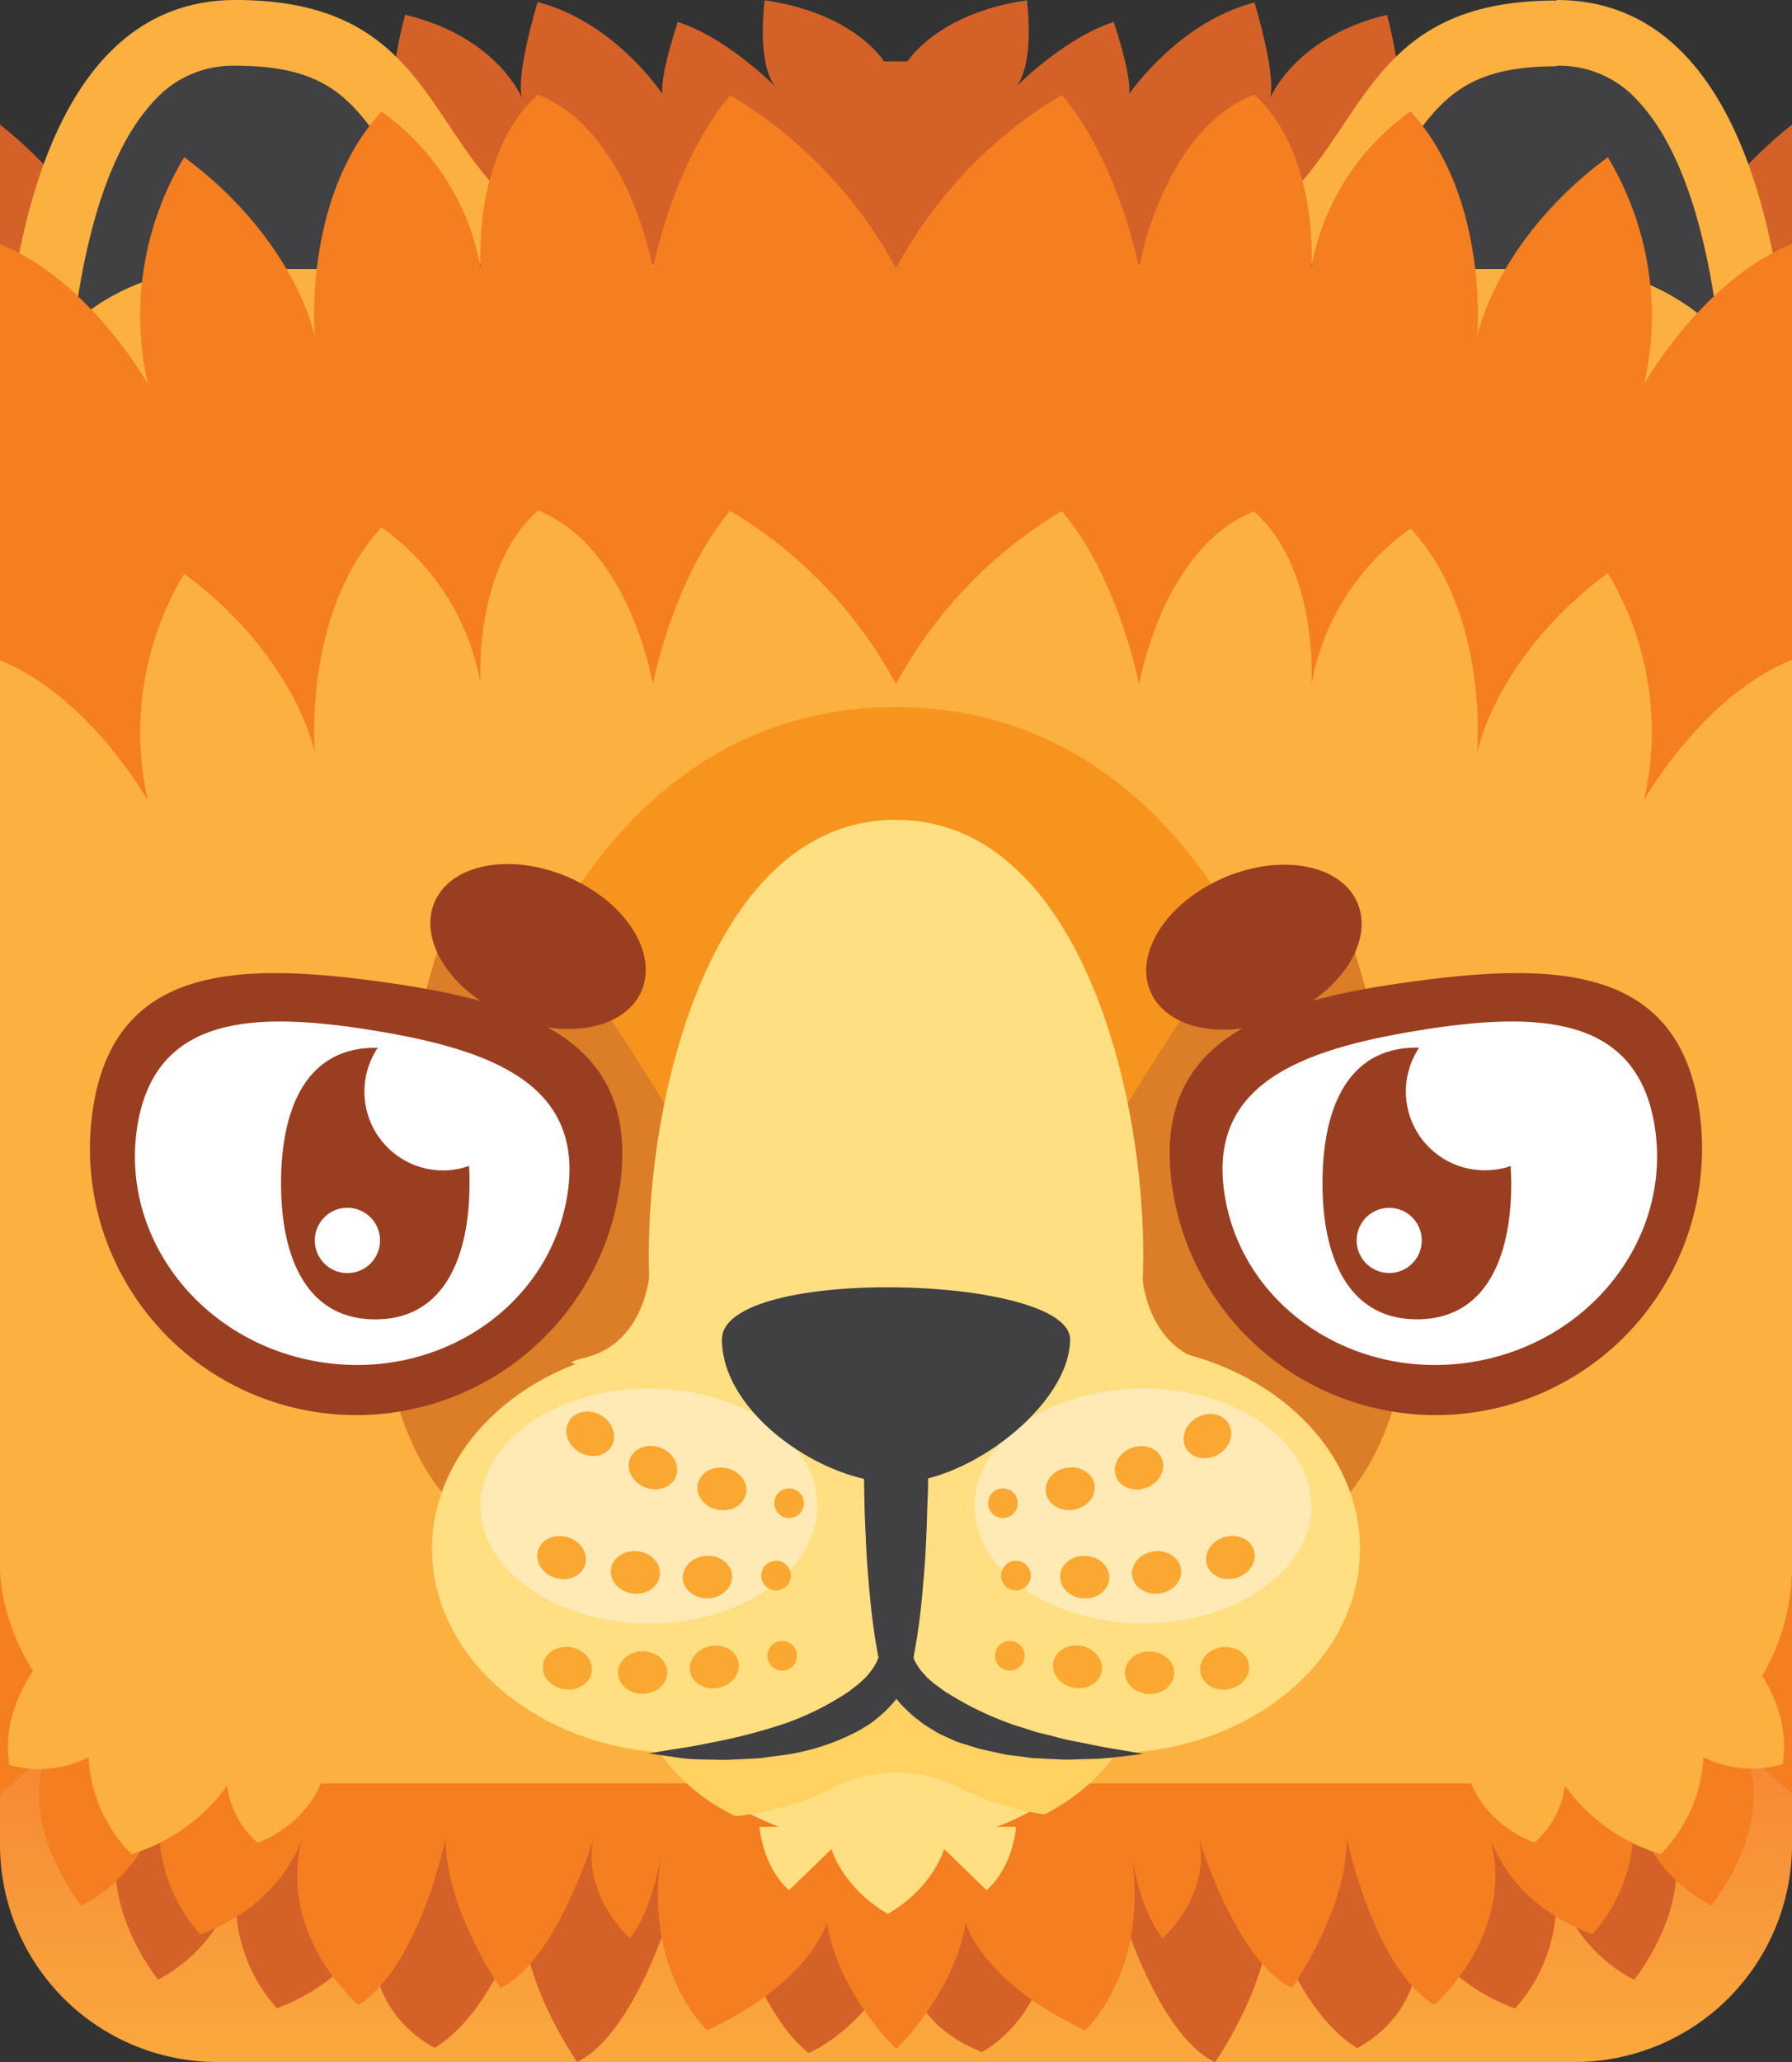 <svg data-name="Layer 1" viewBox="0 0 300 345" xmlns="http://www.w3.org/2000/svg"><rect x="0" y="0" width="300" height="345" fill="#333333" stroke="none"/><defs><linearGradient id="a" x1="150" y1="356.11" x2="150" y2="161.16" gradientUnits="userSpaceOnUse"><stop offset="0" stop-color="#fbb040"/><stop offset=".69" stop-color="#f15a29"/></linearGradient></defs><path d="M275.05 52s4.87-11.91 1.74-28.59c-20.42 7.15-27.27 18.89-27.27 18.89s8.26-14.3 3.58-28.59c-13.92.21-19.3 7-19.3 7s1.7-6-1.61-18.22c-14.31 3.4-18.91 12.44-19.57 13.92.26-.81.83-4.27-2.61-16-11 2.86-18.5 11.92-20.95 15.26.14-1.52-.29-4.83-2.59-12-8.73 2.81-17.06 11.52-17.06 11.52s3.91-2 2.52-15.14c-15 2.14-20 10.22-20 10.22H148s-4.93-8.08-20-10.22c-1.39 13.17 2.52 15.14 2.52 15.14s-8.33-8.71-17.06-11.52c-2.3 7.15-2.73 10.46-2.59 12C108.49 12.26 101 3.2 90 .34c-3.44 11.78-2.87 15.24-2.61 16.05-.66-1.48-5.26-10.52-19.57-13.92-3.32 12.26-1.62 18.22-1.62 18.22s-5.38-6.77-19.3-7C42.22 28 50.48 42.3 50.48 42.3s-6.85-11.74-27.27-18.89C20.08 40.09 25 52 25 52S15.06 32.61 0 20.86V113l48.94-41.17 56.5-20.6L124 48.86l23.42 12.83-.22 3 2.8-1.56 2.84 1.56-.22-3L176 48.86l18.52 2.37 56.5 20.6L300 113V20.86C284.94 32.61 275.05 52 275.05 52z" fill="#d46127"/><path d="M202.13 47.35c15-5 21.62-14.9 27.29-23.36 6.91-10.33 12.37-18.49 31.16-18.49a23.11 23.11 0 0117.76 7.77c15.19 16.32 16.37 52.73 16.12 68.34z" fill="#414042"/><path d="M260.58 11a17.66 17.66 0 0113.73 6c11.18 12 14.27 38.26 14.68 56.7l-72.9-27c8.64-5.79 13.68-13.3 17.9-19.61 6.7-10 10.74-16 26.59-16m0-11C215 0 234.92 45 180 45l119.7 44.41S306.17 0 260.58 0z" fill="#fbb040"/><path d="M5.54 81.61c-.25-15.66.93-52 16.12-68.34A23.11 23.11 0 0139.42 5.5c18.79 0 24.25 8.16 31.16 18.5 5.67 8.46 12.32 18.4 27.29 23.36z" fill="#414042"/><path d="M39.42 11C55.27 11 59.31 17 66 27.05c4.22 6.31 9.26 13.82 17.9 19.61L11 73.71C11.42 55.26 14.51 29 25.69 17a17.66 17.66 0 0113.73-6m0-11C-6.17 0 .32 89.41.32 89.41L120 45C65.08 45 85 0 39.42 0z" fill="#fbb040"/><path d="M263.62 345H36.38A36.38 36.38 0 010 308.62v-49.48h300v49.48A36.38 36.38 0 01263.62 345z" fill="url(#a)"/><path d="M12.84 263.87v48.82l8-7.26c-5.36 12.26 5.62 25.78 5.62 25.78a26.05 26.05 0 0013.29-17.07A27 27 0 0046.34 336c14-5.16 17-16 17-16-4.15 16.33 9.46 22.63 9.46 22.63C83 336.22 87.44 320 87.44 320c0 12 9.19 25 9.19 25 9.45-4.6 15.58-25 15.58-25-2 9.44 6.07 16.68 6.07 16.68 3.1-3.84 4.55-10.19 5.12-13.41 0 0 4.82 14.79 12 20.21 0 0 10.56-4.25 16.17-18.55 0 0-1.86 12.6 12.77 18.38 0 0 9.61-4.33 12.29-20 .57 3.22 2 9.57 5.12 13.41 0 0 8.11-7.24 6.07-16.68 0 0 6.13 20.43 15.58 25 0 0 9.19-13 9.19-25 0 0 4.43 16.25 14.59 22.63 0 0 13.61-6.3 9.46-22.63 0 0 3 10.87 17 16a27 27 0 006.63-21.86 26.05 26.05 0 0013.29 17.07s11-13.52 5.62-25.78l8 7.26v-48.86" fill="#d46127"/><path d="M300 251.51H0v48.81l8-7.25c-5.36 12.26 5.62 25.78 5.62 25.78a26 26 0 0013.28-17.07 27 27 0 006.63 21.86c14-5.16 17-16 17-16-4.12 16.3 9.47 27.81 9.47 27.81 10.17-6.39 14.6-27.84 14.6-27.84 0 12 9.19 25 9.19 25 9.45-4.6 15.57-25 15.57-25-2 9.44 6.07 16.67 6.07 16.67 3.1-3.83 4.56-10.19 5.12-13.4-2.58 19.48 7.86 28.8 7.86 28.8 17.26-8 20-17.93 20-17.93 2 11.87 11.63 21.06 11.63 21.06s9.65-9.19 11.63-21.06c0 0 2.69 9.9 20 17.93 0 0 10.44-9.32 7.86-28.8.56 3.21 2 9.57 5.12 13.4 0 0 8.11-7.23 6.07-16.67 0 0 6.12 20.43 15.57 25 0 0 9.19-13 9.19-25 0 0 4.43 21.45 14.6 27.84 0 0 13.6-11.51 9.46-27.84 0 0 3 10.87 17.05 16a27 27 0 006.63-21.86 26 26 0 0013.28 17.07s11-13.52 5.62-25.78l8 7.25z" fill="#f47e20"/><path d="M40.41 294.53c.18-.42.35-.84.51-1.27L15.1 287s-.07.38-.15 1l-8.24-10S0 285.67 1.56 295.27A18 18 0 0014.82 294 24.84 24.84 0 0022 310.22a30.69 30.69 0 0016-11.43 15.4 15.4 0 005.12 9.51s8.5-2.79 11.11-11.38zM259.59 294.53c-.18-.42-.35-.84-.51-1.27L284.9 287s.07.38.15 1l8.24-10s6.72 7.57 5.15 17.17a18 18 0 01-13.26-1.17 24.84 24.84 0 01-7.18 16.22 30.69 30.69 0 01-16-11.43 15.4 15.4 0 01-5.12 9.51s-8.5-2.79-11.11-11.38z" fill="#fbb040"/><rect y="45" width="300" height="253.39" rx="36.38" fill="#fbb040"/><path d="M300 149.81v-109c-15.06 6.1-24.77 23.49-24.77 23.49a51.39 51.39 0 00-6.07-38c-18.89 14-21.88 30.12-21.88 30.12s2.17-23.23-11.14-37.78a40.87 40.87 0 00-16.6 26.14s1.34-19.25-9.62-28.95c-15.36 6.13-19.22 29-19.22 29s-3.41-17.72-12.94-28.95a75.39 75.39 0 00-27.76 29 75.39 75.39 0 00-27.76-28.95c-9.53 11.23-12.94 29-12.94 29S105.44 22 90.08 15.82c-11 9.7-9.62 29-9.62 29a40.87 40.87 0 00-16.6-26.14c-13.31 14.5-11.14 37.73-11.14 37.73s-3-16.08-21.88-30.12a51.39 51.39 0 00-6.07 38S15.06 46.94 0 40.84v109" fill="#f47e20"/><path d="M0 110.47C15.06 116.57 24.77 134 24.77 134a51.39 51.39 0 016.07-38c18.89 14 21.88 30 21.88 30s-2.17-23.23 11.14-37.78a40.87 40.87 0 0116.6 26.14s-1.34-19.25 9.62-28.95c15.36 6.13 19.22 29 19.22 29s3.41-17.72 12.94-28.95a75.39 75.39 0 0127.76 29 75.39 75.39 0 0127.76-28.95c9.53 11.23 12.94 29 12.94 29s3.86-22.82 19.22-28.95c11 9.7 9.62 29 9.62 29a40.87 40.87 0 0116.6-26.14c13.31 14.39 11.14 37.58 11.14 37.58s3-16.08 21.88-30.12a51.39 51.39 0 016.07 38s9.71-17.39 24.77-23.49v93H0z" fill="#fbb040"/><path d="M216.15 256.58c19.18-19.89 7.38-138.27-66.24-138.27s-85 118.8-66.24 138.27 113.33 19.89 132.48 0z" fill="#f7941d"/><path d="M75.8 151.45s12.25-2.88 27.76 21.05c10.5 16.21 20.4 31.85 20.4 46.8 0 37-18 43.54-18 43.54-71.6 0-30.16-111.39-30.16-111.39zM224.2 151.45s-12.2-2.88-27.76 21.05c-10.5 16.21-20.4 31.85-20.4 46.8 0 37 18.05 43.54 18.05 43.54 71.55 0 30.11-111.39 30.11-111.39z" fill="#dc7d27"/><path d="M186.85 233.35c10.68-13.84 4.11-96.19-36.9-96.19s-47.35 82.64-36.89 96.19 63.1 13.83 73.79 0zM170.1 305.65s-.38 6.52-4.93 10.61l-7.11-6.89s-1.75 6.38-9.43 10.85c-7.68-4.47-9.43-10.85-9.43-10.85l-7.1 6.89c-4.56-4.09-4.94-10.61-4.94-10.61" fill="#ffdf81"/><path d="M108.75 213s-.7 11.71-10.8 14.15 17.22 0 17.22 0zM191.25 213.69s.7 11.71 10.8 14.15-17.22 0-17.22 0z" fill="#ffdf81"/><ellipse cx="148.63" cy="270.36" rx="44.84" ry="38.63" fill="#ffdf81"/><path d="M172 237.37c-9.74 2.23-17.13 6.91-21.95 13.1-5.13-6.59-13.17-11.48-23.87-13.52-13.35 6.69-22.34 19.14-22.34 33.41s5.71 26.86 19.26 33.52a47.72 47.72 0 0016.18-4.65 23.06 23.06 0 0121.21-.17 46.13 46.13 0 0014.38 4.52c13.11-6.73 18.65-19.08 18.65-33.22-.05-13.97-8.66-26.21-21.52-32.99z" fill="#ffd261"/><ellipse cx="114.45" cy="259.14" rx="42.13" ry="34.24" fill="#ffdf81"/><ellipse cx="185.55" cy="259.14" rx="42.13" ry="34.24" fill="#ffdf81"/><ellipse cx="108.65" cy="251.96" rx="28.19" ry="19.65" fill="#ffe9b5"/><ellipse cx="191.35" cy="251.96" rx="28.19" ry="19.65" fill="#ffe9b5"/><path d="M108.61 293.38c1.94-.34 3.88-.67 5.8-.95s3.82-.72 5.72-1.07a95.2 95.2 0 0011-2.9 47.11 47.11 0 009.74-4.65l1.08-.69c.35-.24.65-.52 1-.76a17.94 17.94 0 001.85-1.59 12.55 12.55 0 001.44-1.79 8.56 8.56 0 00.52-.92l.18-.43.06-.18v-.08.06l5.92-.18v.08l.06.19.2.45c.18.3.34.62.56.93a8.59 8.59 0 00.7.92l.8.88a19.76 19.76 0 001.92 1.56l1 .73c.37.22.74.44 1.1.67a53.2 53.2 0 009.68 4.66c.86.35 1.77.58 2.66.87s1.79.61 2.71.81c1.85.42 3.68 1 5.56 1.34s3.78.79 5.69 1.11 3.84.62 5.78 1q-2.91.39-5.85.68c-2 .21-3.94.17-5.92.26-1 .05-2 0-3-.06l-3-.15c-1 0-2-.23-3-.34s-2-.22-3-.44l-3-.67c-1-.2-2-.59-3-.88-.5-.15-1-.3-1.49-.49l-1.46-.64-1.44-.68c-.48-.25-.92-.56-1.39-.84s-.92-.57-1.36-.88l-1.29-1a27.74 27.74 0 01-2.43-2.31l-1.09-1.33c-.36-.45-.67-1-1-1.44s-.6-1.05-.89-1.59a9.72 9.72 0 01-.76-2l5.92-.18a10.78 10.78 0 01-.66 2.14 16.1 16.1 0 01-.84 1.66 18.92 18.92 0 01-2.07 2.87 20 20 0 01-2.46 2.34c-.44.35-.87.72-1.32 1l-1.39.87a37.68 37.68 0 01-11.83 4.12c-1 .17-2 .28-3 .42s-2 .3-3 .33l-3 .15-1.49.07h-1.49c-2-.08-4 0-5.94-.25s-3.85-.56-5.79-.81z" fill="#414042"/><path d="M155 233.41c.31 3.9.38 7.81.38 11.71 0 1.95 0 3.91-.09 5.86s-.11 3.9-.21 5.85c-.14 3.91-.47 7.81-.86 11.72a108 108 0 01-1.88 11.71 2.4 2.4 0 01-4.68 0 108 108 0 01-1.88-11.71c-.39-3.91-.72-7.81-.86-11.72-.1-1.95-.18-3.9-.21-5.85s-.08-3.91-.09-5.86c0-3.9.07-7.81.38-11.71a5 5 0 0110 0z" fill="#414042"/><path d="M120.86 224.1c0 12.37 16.92 24 29.14 24s29.14-13.13 29.14-24-58.28-12.37-58.28 0z" fill="#414042"/><ellipse cx="180.4" cy="278.9" rx="3.56" ry="4.12" transform="rotate(-78.25 180.388 278.897)" fill="#faa831"/><circle cx="169.05" cy="277.03" r="2.48" fill="#faa831"/><ellipse cx="192.44" cy="279.85" rx="3.56" ry="4.12" transform="rotate(-88.9 192.455 279.852)" fill="#faa831"/><ellipse cx="205.02" cy="279.13" rx="4.12" ry="3.56" transform="rotate(-8.5 205.019 279.156)" fill="#faa831"/><ellipse cx="181.58" cy="263.87" rx="3.56" ry="4.12" transform="rotate(-86.41 181.59 263.868)" fill="#faa831"/><circle cx="170.08" cy="263.62" r="2.48" fill="#faa831"/><ellipse cx="193.63" cy="263.09" rx="4.12" ry="3.56" transform="rotate(-7.07 193.688 263.099)" fill="#faa831"/><ellipse cx="205.98" cy="260.59" rx="4.12" ry="3.56" transform="rotate(-16.67 205.952 260.566)" fill="#faa831"/><ellipse cx="179.15" cy="249.1" rx="4.12" ry="3.56" transform="rotate(-9.75 179.06 248.99)" fill="#faa831"/><circle cx="167.9" cy="251.51" r="2.48" fill="#faa831"/><ellipse cx="190.7" cy="245.57" rx="4.12" ry="3.56" transform="rotate(-20.4 190.738 245.61)" fill="#faa831"/><ellipse cx="202.14" cy="240.28" rx="4.12" ry="3.56" transform="rotate(-30 202.137 240.282)" fill="#faa831"/><ellipse cx="119.6" cy="278.9" rx="4.12" ry="3.56" transform="rotate(-11.75 119.644 278.956)" fill="#faa831"/><circle cx="130.95" cy="277.03" r="2.48" fill="#faa831"/><ellipse cx="107.56" cy="279.85" rx="4.12" ry="3.56" transform="rotate(-1.1 107.235 278.67)" fill="#faa831"/><ellipse cx="94.98" cy="279.13" rx="3.56" ry="4.12" transform="rotate(-81.5 94.976 279.124)" fill="#faa831"/><ellipse cx="118.42" cy="263.87" rx="4.12" ry="3.56" transform="rotate(-3.59 118.225 263.541)" fill="#faa831"/><circle cx="129.92" cy="263.62" r="2.48" fill="#faa831"/><ellipse cx="106.37" cy="263.09" rx="3.56" ry="4.12" transform="rotate(-82.93 106.371 263.09)" fill="#faa831"/><ellipse cx="94.02" cy="260.59" rx="3.56" ry="4.12" transform="rotate(-73.33 94.029 260.598)" fill="#faa831"/><ellipse cx="120.85" cy="249.1" rx="3.56" ry="4.12" transform="rotate(-80.25 120.86 249.1)" fill="#faa831"/><circle cx="132.1" cy="251.51" r="2.48" fill="#faa831"/><ellipse cx="109.3" cy="245.57" rx="3.56" ry="4.12" transform="rotate(-69.6 109.292 245.557)" fill="#faa831"/><ellipse cx="97.86" cy="240.28" rx="3.56" ry="4.12" transform="matrix(.5 -.87 .87 .5 -159.16 204.89)" fill="#faa831"/><path d="M284.53 186.15a44.58 44.58 0 01-88.34 12.07c-3.33-24.4 15.95-30.68 40.35-34s44.65-2.47 47.99 21.93z" fill="#9a3e21"/><path d="M277 188.36c3 18.59-10.63 36.28-30.5 39.51s-38.43-9.21-41.46-27.8 12.56-24.43 32.43-27.66S274 169.77 277 188.36z" fill="#fff"/><path d="M252.92 195.09c0 1 .08 1.94.08 2.93 0 12.55-4.37 22.72-15.77 22.72-11.4 0-15.83-10.17-15.83-22.74 0-12.57 4.19-22.72 15.78-22.72h.41a13.18 13.18 0 0010.95 20.52 13 13 0 004.38-.71zm-14.9 12.44a5.45 5.45 0 10-5.45 5.46 5.45 5.45 0 005.45-5.46zM15.47 186.15a44.58 44.58 0 0088.34 12.07c3.33-24.4-16-30.68-40.35-34s-44.65-2.47-47.99 21.93z" fill="#9a3e21"/><path d="M23 188.36c-3 18.64 10.63 36.28 30.5 39.51s38.43-9.21 41.46-27.8-12.56-24.43-32.43-27.66S26 169.77 23 188.36z" fill="#fff"/><path d="M74.19 195.83a13.18 13.18 0 01-10.95-20.52h-.41c-11.59 0-15.78 10.17-15.78 22.72s4.38 22.72 15.78 22.72S78.6 210.57 78.6 198c0-1 0-2-.08-2.93a13 13 0 01-4.33.76zM58.17 213a5.46 5.46 0 115.45-5.46 5.45 5.45 0 01-5.45 5.46z" fill="#9a3e21"/><ellipse cx="90.08" cy="158.37" rx="12.66" ry="18.85" transform="rotate(-66.84 90.075 158.372)" fill="#9a3e21"/><ellipse cx="209.92" cy="158.47" rx="18.85" ry="12.66" transform="rotate(-23.16 209.937 158.476)" fill="#9a3e21"/></svg>